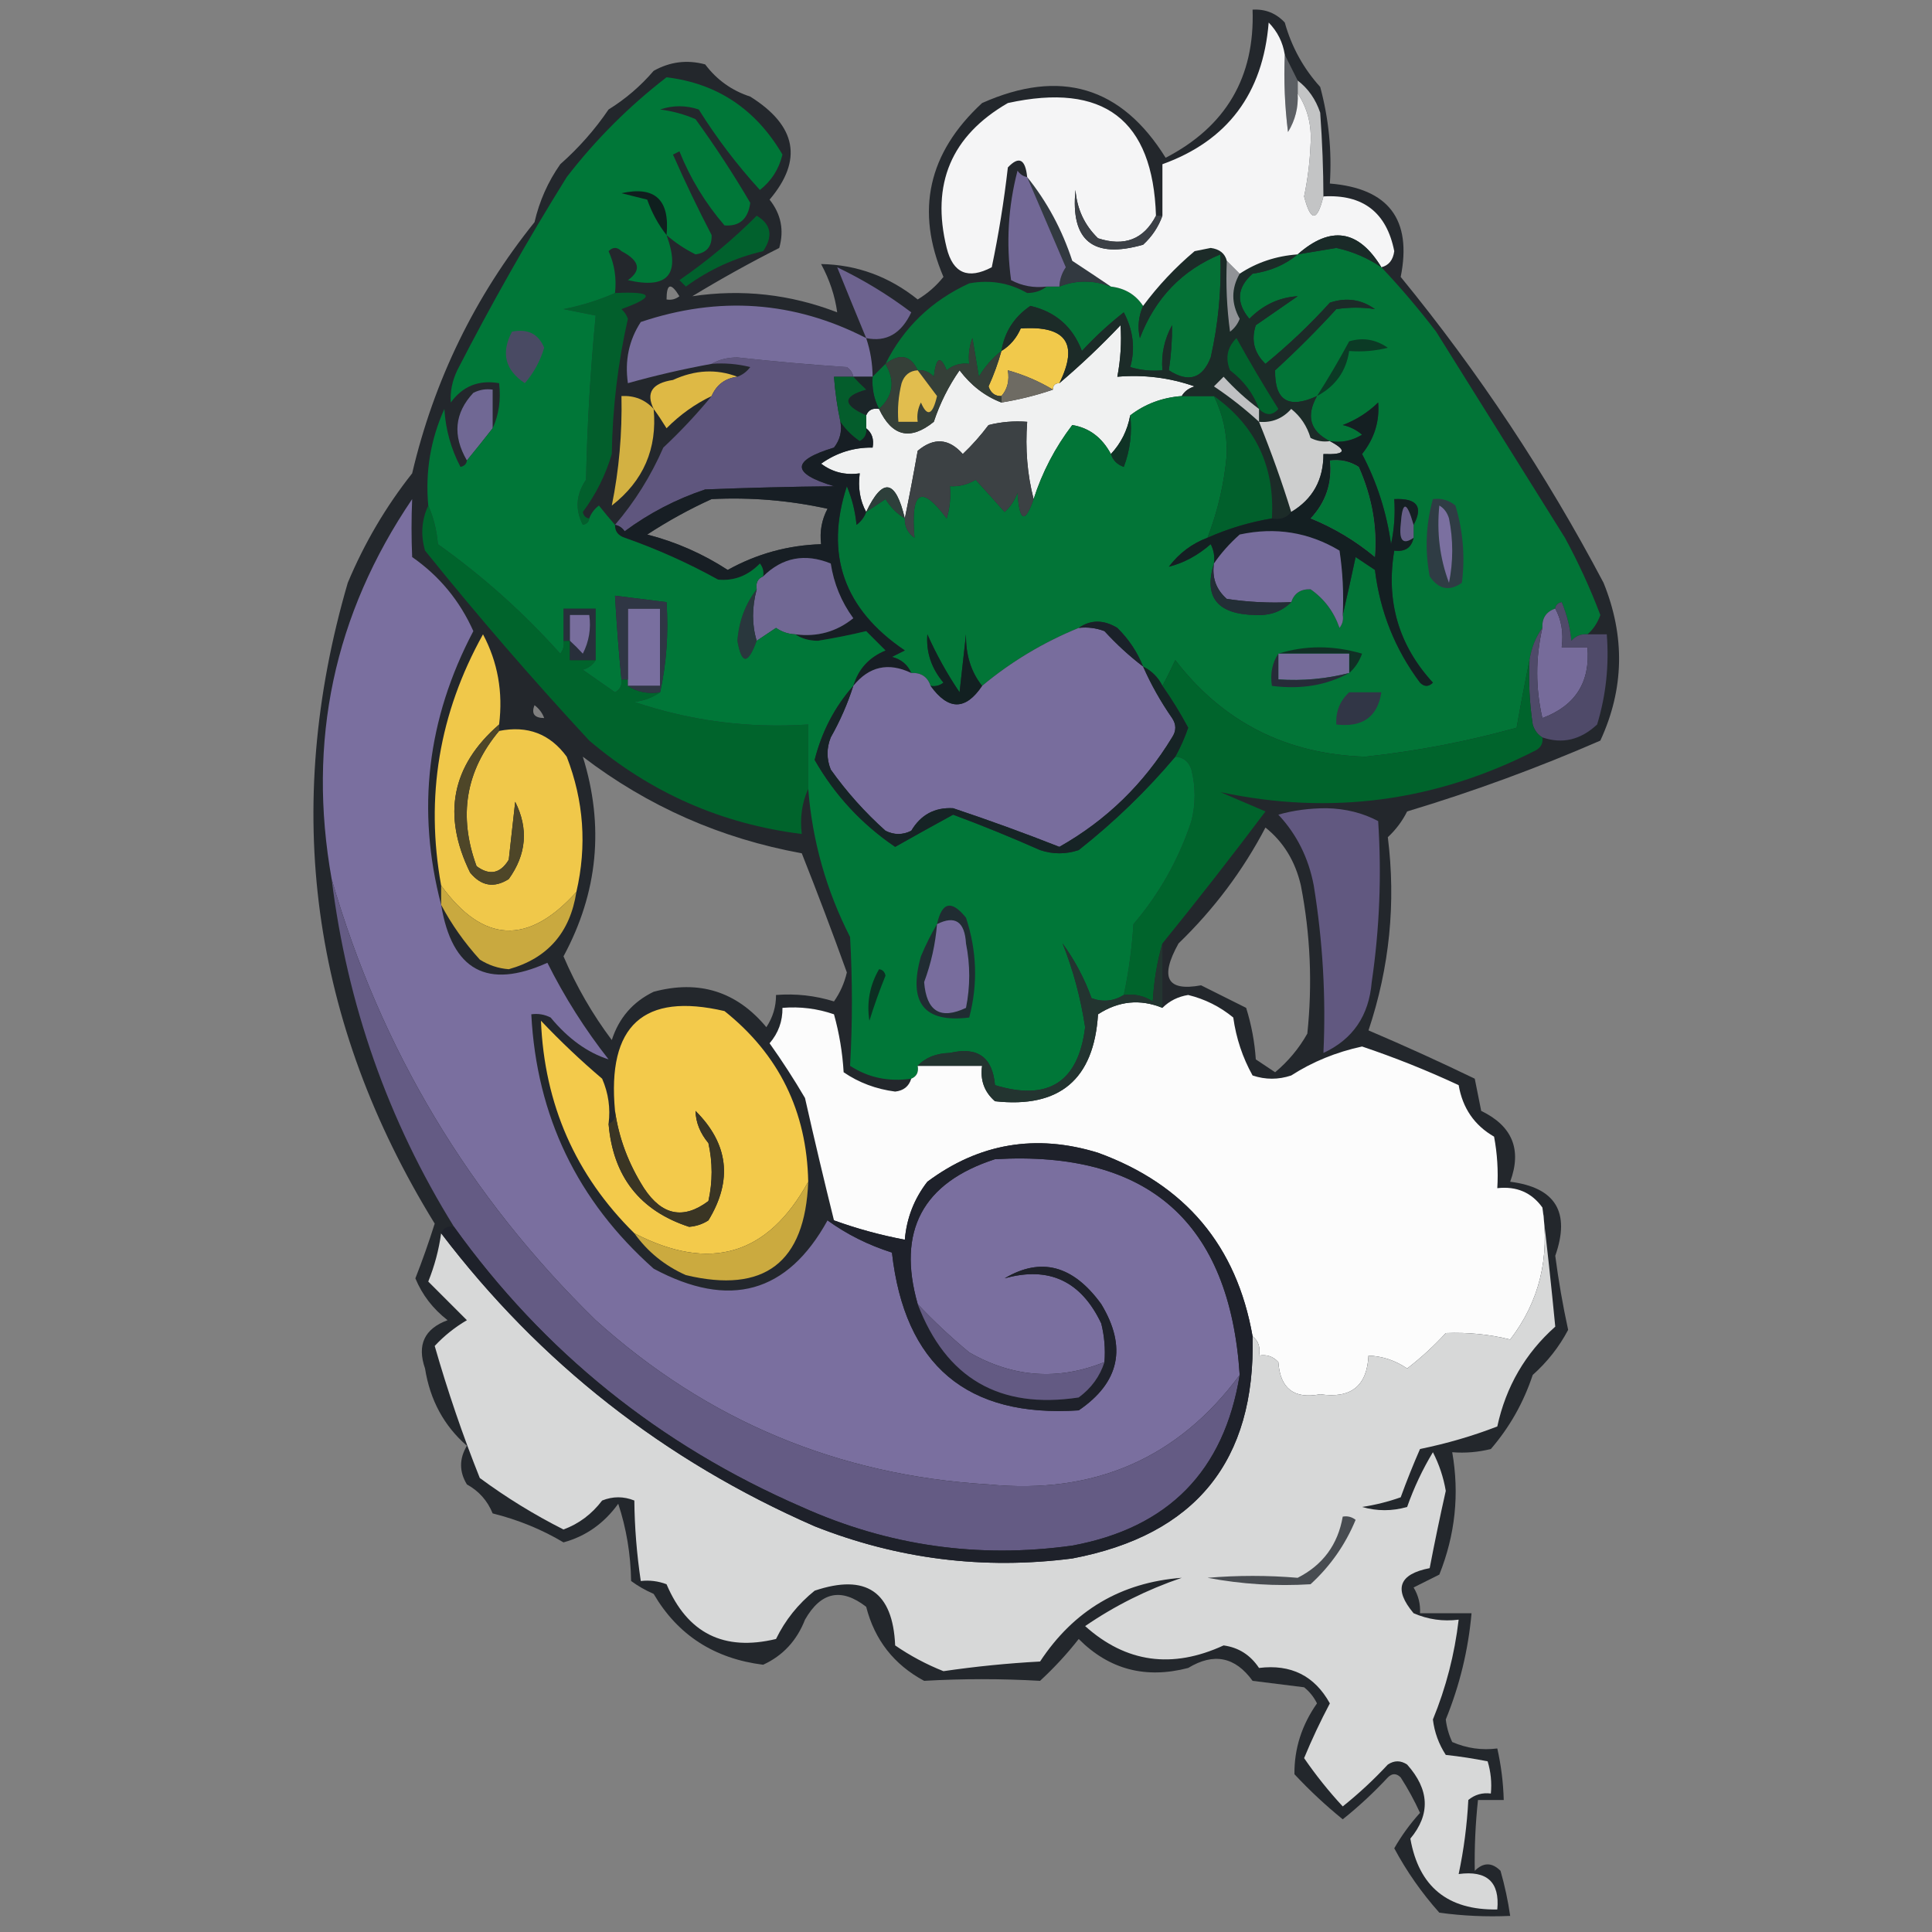 <?xml version="1.0" encoding="UTF-8"?>
<!DOCTYPE svg PUBLIC "-//W3C//DTD SVG 1.1//EN" "http://www.w3.org/Graphics/SVG/1.1/DTD/svg11.dtd">
<svg xmlns="http://www.w3.org/2000/svg" version="1.1" width="300px" height="300px" style="shape-rendering:geometricPrecision; text-rendering:geometricPrecision; image-rendering:optimizeQuality; fill-rule:evenodd; clip-rule:evenodd" xmlns:xlink="http://www.w3.org/1999/xlink">
<rect width="100%" height="100%" fill="#808080" stroke="none"/>
<g><path style="opacity:0.878" fill="#161b20" d="M 194.5,1.5 C 196.484,1.383 198.15,2.05 199.5,3.5C 200.555,7.278 202.388,10.611 205,13.5C 206.325,18.401 206.825,23.401 206.5,28.5C 215.618,29.246 219.285,34.08 217.5,43C 229.57,57.747 240.07,73.581 249,90.5C 252.372,98.824 252.205,106.991 248.5,115C 238.719,119.26 228.719,122.927 218.5,126C 217.743,127.512 216.743,128.846 215.5,130C 216.775,140.194 215.775,150.194 212.5,160C 218.105,162.388 223.605,164.888 229,167.5C 229.333,169.167 229.667,170.833 230,172.5C 234.841,174.843 236.341,178.51 234.5,183.5C 241.547,184.392 243.881,188.225 241.5,195C 242.005,198.863 242.672,202.696 243.5,206.5C 242.115,209.13 240.281,211.463 238,213.5C 236.576,217.793 234.409,221.626 231.5,225C 229.527,225.495 227.527,225.662 225.5,225.5C 226.638,231.975 225.971,238.309 223.5,244.5C 222.167,245.167 220.833,245.833 219.5,246.5C 220.246,247.736 220.579,249.07 220.5,250.5C 223.167,250.5 225.833,250.5 228.5,250.5C 227.993,256.199 226.66,261.699 224.5,267C 224.645,268.226 224.978,269.393 225.5,270.5C 227.743,271.474 230.076,271.808 232.5,271.5C 233.092,274.127 233.425,276.794 233.5,279.5C 232.167,279.5 230.833,279.5 229.5,279.5C 229.105,283.185 228.938,286.852 229,290.5C 230.333,289.167 231.667,289.167 233,290.5C 233.662,292.813 234.162,295.146 234.5,297.5C 230.818,297.665 227.152,297.499 223.5,297C 220.763,293.933 218.429,290.599 216.5,287C 217.625,285.037 218.959,283.204 220.5,281.5C 219.627,279.587 218.627,277.753 217.5,276C 216.833,275.333 216.167,275.333 215.5,276C 213.317,278.35 210.984,280.517 208.5,282.5C 205.849,280.35 203.349,278.017 201,275.5C 200.963,271.544 202.13,267.877 204.5,264.5C 204.023,263.522 203.357,262.689 202.5,262C 199.833,261.667 197.167,261.333 194.5,261C 191.8,257.26 188.466,256.593 184.5,259C 177.874,260.731 172.207,259.231 167.5,254.5C 165.712,256.791 163.712,258.957 161.5,261C 155.473,260.653 149.473,260.653 143.5,261C 138.816,258.483 135.816,254.65 134.5,249.5C 130.635,246.505 127.468,247.172 125,251.5C 123.723,254.765 121.557,257.099 118.5,258.5C 110.904,257.551 105.237,253.885 101.5,247.5C 100.252,246.96 99.085,246.293 98,245.5C 97.929,241.313 97.262,237.313 96,233.5C 93.801,236.552 90.968,238.552 87.5,239.5C 84.132,237.49 80.465,235.99 76.5,235C 75.695,233.028 74.362,231.528 72.5,230.5C 71.294,228.516 71.294,226.516 72.5,224.5C 68.945,221.405 66.778,217.405 66,212.5C 64.729,208.834 65.896,206.334 69.5,205C 67.226,203.235 65.559,201.068 64.5,198.5C 65.597,195.71 66.597,192.877 67.5,190C 48.267,158.776 43.767,125.61 54,90.5C 56.577,84.34 59.91,78.673 64,73.5C 67.406,59.022 73.74,46.022 83,34.5C 83.759,31.215 85.092,28.215 87,25.5C 89.872,22.963 92.372,20.13 94.5,17C 97.128,15.374 99.461,13.374 101.5,11C 104.03,9.578 106.697,9.245 109.5,10C 111.305,12.403 113.638,14.069 116.5,15C 123.707,19.524 124.707,24.858 119.5,31C 121.282,33.243 121.782,35.743 121,38.5C 116.441,40.806 111.941,43.306 107.5,46C 115.204,44.852 122.704,45.685 130,48.5C 129.651,45.938 128.817,43.438 127.5,41C 133.06,41.105 138.06,42.939 142.5,46.5C 144.053,45.561 145.387,44.394 146.5,43C 142.118,32.738 144.118,23.738 152.5,16C 164.628,10.602 174.128,13.435 181,24.5C 190.357,19.652 194.857,11.985 194.5,1.5 Z M 103.5,46.5 C 103.511,43.999 104.178,43.832 105.5,46C 104.906,46.464 104.239,46.631 103.5,46.5 Z M 110.5,77.5 C 116.577,77.196 122.577,77.696 128.5,79C 127.594,80.7 127.261,82.533 127.5,84.5C 122.33,84.667 117.497,86 113,88.5C 109.142,85.988 104.975,84.155 100.5,83C 103.767,80.87 107.1,79.037 110.5,77.5 Z M 206.5,71.5 C 208.144,71.287 209.644,71.62 211,72.5C 213.051,77.15 213.884,81.817 213.5,86.5C 210.489,83.993 207.156,81.993 203.5,80.5C 205.874,77.972 206.874,74.972 206.5,71.5 Z M 84.5,111.5 C 82.972,111.483 82.472,110.816 83,109.5C 83.717,110.044 84.217,110.711 84.5,111.5 Z M 90.5,117.5 C 100.585,125.206 111.918,130.206 124.5,132.5C 126.932,138.628 129.265,144.794 131.5,151C 131.122,152.635 130.456,154.135 129.5,155.5C 126.579,154.593 123.579,154.26 120.5,154.5C 120.509,156.308 120.009,157.975 119,159.5C 114.382,153.947 108.549,152.114 101.5,154C 98.272,155.563 96.105,158.063 95,161.5C 91.995,157.494 89.495,153.16 87.5,148.5C 92.854,138.59 93.854,128.257 90.5,117.5 Z M 196.5,128.5 C 199.298,130.734 201.131,133.734 202,137.5C 203.478,145.111 203.812,152.778 203,160.5C 201.71,162.792 200.043,164.792 198,166.5C 197,165.833 196,165.167 195,164.5C 194.818,161.774 194.318,159.107 193.5,156.5C 191.167,155.333 188.833,154.167 186.5,153C 181.208,153.98 180.041,151.814 183,146.5C 188.511,141.17 193.011,135.17 196.5,128.5 Z"/></g>
<g><path style="opacity:1" fill="#027035" d="M 137.5,56.5 C 139.044,59.172 138.711,61.505 136.5,63.5C 135.699,61.958 135.366,60.291 135.5,58.5C 136.167,57.833 136.833,57.167 137.5,56.5 Z"/></g>
<g><path style="opacity:1" fill="#deb945" d="M 114.5,58.5 C 112.596,58.738 111.262,59.738 110.5,61.5C 107.925,62.728 105.592,64.395 103.5,66.5C 102.824,65.398 102.158,64.398 101.5,63.5C 100.259,60.995 101.259,59.495 104.5,59C 107.926,57.425 111.26,57.258 114.5,58.5 Z"/></g>
<g><path style="opacity:1" fill="#5f567e" d="M 110.5,56.5 C 111.622,55.844 112.955,55.511 114.5,55.5C 120.155,56.127 125.821,56.627 131.5,57C 132.056,57.383 132.389,57.883 132.5,58.5C 131.5,58.5 130.5,58.5 129.5,58.5C 129.674,60.861 130.007,63.194 130.5,65.5C 130.762,66.978 130.429,68.311 129.5,69.5C 122.847,71.512 122.847,73.512 129.5,75.5C 122.909,75.568 116.242,75.734 109.5,76C 104.971,77.514 100.805,79.681 97,82.5C 96.617,81.944 96.117,81.611 95.5,81.5C 98.571,77.913 101.071,73.913 103,69.5C 105.705,66.964 108.205,64.297 110.5,61.5C 111.262,59.738 112.596,58.738 114.5,58.5C 115.289,58.217 115.956,57.717 116.5,57C 114.527,56.505 112.527,56.338 110.5,56.5 Z"/></g>
<g><path style="opacity:1" fill="#f0f1f1" d="M 183.5,61.5 C 180.458,61.733 177.792,62.733 175.5,64.5C 175.06,66.844 174.06,68.844 172.5,70.5C 171.121,67.927 169.121,66.427 166.5,66C 163.837,69.493 161.837,73.327 160.5,77.5C 159.517,73.702 159.183,69.702 159.5,65.5C 157.473,65.338 155.473,65.504 153.5,66C 152.274,67.635 150.941,69.135 149.5,70.5C 147.344,68.062 145.011,67.895 142.5,70C 141.865,73.603 141.198,77.103 140.5,80.5C 139.066,74.422 137.066,74.089 134.5,79.5C 133.539,77.735 133.205,75.735 133.5,73.5C 131.25,73.819 129.25,73.319 127.5,72C 129.909,70.293 132.575,69.46 135.5,69.5C 135.737,68.209 135.404,67.209 134.5,66.5C 134.5,65.833 134.5,65.167 134.5,64.5C 134.842,63.662 135.508,63.328 136.5,63.5C 138.513,67.784 141.346,68.45 145,65.5C 145.956,62.623 147.289,59.956 149,57.5C 150.789,59.865 152.956,61.532 155.5,62.5C 158.33,62.037 160.997,61.37 163.5,60.5C 163.5,59.833 163.833,59.5 164.5,59.5C 167.797,56.704 170.964,53.704 174,50.5C 174.175,53.157 174.008,55.824 173.5,58.5C 177.637,58.146 181.637,58.646 185.5,60C 184.584,60.278 183.918,60.778 183.5,61.5 Z"/></g>
<g><path style="opacity:1" fill="#f1c94b" d="M 164.5,59.5 C 163.833,59.5 163.5,59.833 163.5,60.5C 161.328,59.199 158.995,58.199 156.5,57.5C 156.768,59.099 156.434,60.432 155.5,61.5C 154.503,61.53 153.836,61.03 153.5,60C 154.32,58.2 154.986,56.366 155.5,54.5C 156.837,53.685 157.837,52.519 158.5,51C 165.54,50.52 167.54,53.353 164.5,59.5 Z"/></g>
<g><path style="opacity:1" fill="#776d9c" d="M 134.5,52.5 C 135.15,54.435 135.483,56.435 135.5,58.5C 134.5,58.5 133.5,58.5 132.5,58.5C 132.389,57.883 132.056,57.383 131.5,57C 125.821,56.627 120.155,56.127 114.5,55.5C 112.955,55.511 111.622,55.844 110.5,56.5C 106.103,57.301 101.769,58.301 97.5,59.5C 96.993,55.993 97.66,52.826 99.5,50C 111.65,45.915 123.316,46.749 134.5,52.5 Z"/></g>
<g><path style="opacity:1" fill="#025f2c" d="M 95.5,45.5 C 101.51,45.224 101.843,46.058 96.5,48C 96.957,48.414 97.291,48.914 97.5,49.5C 95.939,56.389 95.106,63.389 95,70.5C 94.027,73.779 92.527,76.779 90.5,79.5C 90.624,80.107 90.957,80.44 91.5,80.5C 91.44,81.043 91.107,81.376 90.5,81.5C 89.276,79.102 89.442,76.769 91,74.5C 91.182,65.922 91.682,57.422 92.5,49C 90.833,48.667 89.167,48.333 87.5,48C 90.292,47.458 92.958,46.624 95.5,45.5 Z"/></g>
<g><path style="opacity:1" fill="#047236" d="M 155.5,54.5 C 154.115,55.574 152.949,56.907 152,58.5C 151.667,56.5 151.333,54.5 151,52.5C 150.51,53.793 150.343,55.127 150.5,56.5C 149.178,56.33 148.011,56.663 147,57.5C 146.026,55.122 145.359,55.456 145,58.5C 144.329,57.748 143.496,57.414 142.5,57.5C 141.393,55.153 139.726,54.82 137.5,56.5C 140.319,50.849 144.652,46.682 150.5,44C 153.715,43.411 156.715,43.911 159.5,45.5C 160.726,45.48 161.726,45.147 162.5,44.5C 163.167,44.5 163.833,44.5 164.5,44.5C 167.104,43.47 169.771,43.47 172.5,44.5C 174.674,44.75 176.341,45.75 177.5,47.5C 176.782,49.137 176.616,50.803 177,52.5C 179.382,46.287 183.549,41.954 189.5,39.5C 189.691,44.899 189.191,50.233 188,55.5C 186.715,58.804 184.548,59.47 181.5,57.5C 181.851,55.13 182.018,52.797 182,50.5C 180.798,52.678 180.298,55.011 180.5,57.5C 178.801,57.66 177.134,57.493 175.5,57C 176.308,54.156 175.974,51.323 174.5,48.5C 172.183,50.316 170.016,52.316 168,54.5C 166.571,50.736 163.904,48.403 160,47.5C 157.481,49.212 155.981,51.545 155.5,54.5 Z"/></g>
<g><path style="opacity:1" fill="#6d638f" d="M 134.5,52.5 C 132.929,48.714 131.429,45.047 130,41.5C 134.083,43.457 137.917,45.79 141.5,48.5C 139.944,51.816 137.611,53.149 134.5,52.5 Z"/></g>
<g><path style="opacity:1" fill="#027537" d="M 214.5,41.5 C 217.498,44.667 220.331,48 223,51.5C 229.667,62.167 236.333,72.833 243,83.5C 245.11,87.386 246.943,91.386 248.5,95.5C 248.058,96.739 247.391,97.739 246.5,98.5C 245.504,98.414 244.671,98.748 244,99.5C 243.808,97.423 243.308,95.423 242.5,93.5C 241.893,93.624 241.56,93.957 241.5,94.5C 240.094,94.973 239.427,95.973 239.5,97.5C 238.463,98.93 237.796,100.597 237.5,102.5C 236.802,105.897 236.135,109.397 235.5,113C 227.785,115.143 219.952,116.643 212,117.5C 199.722,117.112 189.889,112.112 182.5,102.5C 181.828,103.949 181.161,105.282 180.5,106.5C 179.833,105.167 178.833,104.167 177.5,103.5C 176.611,101.264 175.278,99.264 173.5,97.5C 171.364,96.207 169.364,96.207 167.5,97.5C 161.995,99.749 156.995,102.749 152.5,106.5C 150.78,104.342 149.947,101.675 150,98.5C 149.667,101.5 149.333,104.5 149,107.5C 147.08,104.661 145.413,101.661 144,98.5C 143.79,101.269 144.623,103.769 146.5,106C 145.906,106.464 145.239,106.631 144.5,106.5C 144.027,105.094 143.027,104.427 141.5,104.5C 140.942,103.21 139.942,102.377 138.5,102C 139.167,101.667 139.833,101.333 140.5,101C 131.04,94.614 128.04,86.114 131.5,75.5C 132.308,77.423 132.808,79.423 133,81.5C 133.717,80.956 134.217,80.289 134.5,79.5C 135.482,78.859 136.482,78.192 137.5,77.5C 138.288,78.77 139.288,79.77 140.5,80.5C 140.461,81.756 140.961,82.756 142,83.5C 141.37,76.181 143.037,75.181 147,80.5C 147.494,78.866 147.66,77.199 147.5,75.5C 148.93,75.579 150.264,75.246 151.5,74.5C 152.99,76.126 154.49,77.792 156,79.5C 156.915,78.672 157.581,77.672 158,76.5C 158.306,81.038 159.14,81.371 160.5,77.5C 161.837,73.327 163.837,69.493 166.5,66C 169.121,66.427 171.121,67.927 172.5,70.5C 172.811,71.478 173.478,72.144 174.5,72.5C 175.48,69.913 175.813,67.247 175.5,64.5C 177.792,62.733 180.458,61.733 183.5,61.5C 185.167,61.5 186.833,61.5 188.5,61.5C 189.884,64.308 190.551,67.308 190.5,70.5C 190.11,74.997 189.11,79.33 187.5,83.5C 185.095,84.398 183.095,85.898 181.5,88C 183.804,87.427 185.971,86.26 188,84.5C 188.483,85.448 188.649,86.448 188.5,87.5C 186.875,92.744 189.042,95.411 195,95.5C 197.221,95.607 199.054,94.94 200.5,93.5C 200.962,92.12 201.962,91.453 203.5,91.5C 205.618,92.976 207.118,94.976 208,97.5C 208.464,96.906 208.631,96.239 208.5,95.5C 209.166,92.642 209.833,89.642 210.5,86.5C 211.5,87.167 212.5,87.833 213.5,88.5C 214.291,94.984 216.624,100.817 220.5,106C 221.167,106.667 221.833,106.667 222.5,106C 217.182,100.205 215.182,93.371 216.5,85.5C 218.179,85.715 219.179,85.048 219.5,83.5C 219.5,82.833 219.5,82.167 219.5,81.5C 221.035,78.67 220.035,77.337 216.5,77.5C 216.663,79.857 216.497,82.19 216,84.5C 215.313,79.556 213.813,74.889 211.5,70.5C 213.406,68.108 214.239,65.441 214,62.5C 212.421,64.041 210.587,65.208 208.5,66C 209.624,66.249 210.624,66.749 211.5,67.5C 209.955,68.452 208.288,68.785 206.5,68.5C 203.429,66.948 202.763,64.615 204.5,61.5C 200.085,63.542 197.918,62.209 198,57.5C 201.349,54.43 204.516,51.264 207.5,48C 209.557,47.695 211.557,47.695 213.5,48C 211.386,46.482 209.053,46.149 206.5,47C 203.442,50.38 200.109,53.546 196.5,56.5C 194.744,54.809 194.244,52.809 195,50.5C 197.167,49 199.333,47.5 201.5,46C 198.649,46.172 196.149,47.339 194,49.5C 191.895,46.989 192.062,44.656 194.5,42.5C 197.238,42.112 199.572,41.112 201.5,39.5C 203.488,39.173 205.488,38.84 207.5,38.5C 210.046,39.057 212.379,40.057 214.5,41.5 Z M 206.5,71.5 C 206.874,74.972 205.874,77.972 203.5,80.5C 207.156,81.993 210.489,83.993 213.5,86.5C 213.884,81.817 213.051,77.15 211,72.5C 209.644,71.62 208.144,71.287 206.5,71.5 Z"/></g>
<g><path style="opacity:1" fill="#0b3a25" d="M 204.5,61.5 C 206.255,58.758 207.922,55.924 209.5,53C 211.635,52.365 213.635,52.699 215.5,54C 213.527,54.495 211.527,54.662 209.5,54.5C 209.031,57.643 207.364,59.977 204.5,61.5 Z"/></g>
<g><path style="opacity:1" fill="#1c2b28" d="M 190.5,40.5 C 190.335,44.182 190.501,47.848 191,51.5C 191.692,50.975 192.192,50.308 192.5,49.5C 191.178,47.135 191.178,44.802 192.5,42.5C 195.146,40.748 198.146,39.748 201.5,39.5C 199.572,41.112 197.238,42.112 194.5,42.5C 192.062,44.656 191.895,46.989 194,49.5C 196.149,47.339 198.649,46.172 201.5,46C 199.333,47.5 197.167,49 195,50.5C 194.244,52.809 194.744,54.809 196.5,56.5C 200.109,53.546 203.442,50.38 206.5,47C 209.053,46.149 211.386,46.482 213.5,48C 211.557,47.695 209.557,47.695 207.5,48C 204.516,51.264 201.349,54.43 198,57.5C 197.918,62.209 200.085,63.542 204.5,61.5C 202.763,64.615 203.429,66.948 206.5,68.5C 205.448,68.65 204.448,68.483 203.5,68C 202.95,66.155 201.95,64.655 200.5,63.5C 199.158,65.005 197.492,65.671 195.5,65.5C 197.431,70.275 199.098,74.941 200.5,79.5C 199.791,80.404 198.791,80.737 197.5,80.5C 197.974,72.45 194.974,66.117 188.5,61.5C 186.833,61.5 185.167,61.5 183.5,61.5C 183.918,60.778 184.584,60.278 185.5,60C 181.637,58.646 177.637,58.146 173.5,58.5C 174.008,55.824 174.175,53.157 174,50.5C 170.964,53.704 167.797,56.704 164.5,59.5C 167.54,53.353 165.54,50.52 158.5,51C 157.837,52.519 156.837,53.685 155.5,54.5C 155.981,51.545 157.481,49.212 160,47.5C 163.904,48.403 166.571,50.736 168,54.5C 170.016,52.316 172.183,50.316 174.5,48.5C 175.974,51.323 176.308,54.156 175.5,57C 177.134,57.493 178.801,57.66 180.5,57.5C 180.298,55.011 180.798,52.678 182,50.5C 182.018,52.797 181.851,55.13 181.5,57.5C 184.548,59.47 186.715,58.804 188,55.5C 189.191,50.233 189.691,44.899 189.5,39.5C 183.549,41.954 179.382,46.287 177,52.5C 176.616,50.803 176.782,49.137 177.5,47.5C 179.821,44.371 182.488,41.538 185.5,39C 186.333,38.833 187.167,38.667 188,38.5C 189.376,38.684 190.209,39.351 190.5,40.5 Z"/></g>
<g><path style="opacity:1" fill="#01642d" d="M 195.5,63.5 C 194.627,61.114 193.127,59.114 191,57.5C 190.226,55.597 190.56,53.93 192,52.5C 194.078,56.25 196.244,59.917 198.5,63.5C 197.575,64.562 196.575,64.562 195.5,63.5 Z"/></g>
<g><path style="opacity:1" fill="#919397" d="M 190.5,40.5 C 191.167,41.167 191.833,41.833 192.5,42.5C 191.178,44.802 191.178,47.135 192.5,49.5C 192.192,50.308 191.692,50.975 191,51.5C 190.501,47.848 190.335,44.182 190.5,40.5 Z"/></g>
<g><path style="opacity:1" fill="#01612d" d="M 117.5,33.5 C 119.745,34.828 120.078,36.661 118.5,39C 114.121,40.023 110.121,41.856 106.5,44.5C 106.167,44.167 105.833,43.833 105.5,43.5C 109.789,40.547 113.789,37.214 117.5,33.5 Z"/></g>
<g><path style="opacity:1" fill="#323940" d="M 159.5,27.5 C 162.582,31.325 164.915,35.658 166.5,40.5C 168.565,41.857 170.565,43.19 172.5,44.5C 169.771,43.47 167.104,43.47 164.5,44.5C 164.539,43.417 164.873,42.417 165.5,41.5C 163.488,36.812 161.488,32.145 159.5,27.5 Z"/></g>
<g><path style="opacity:1" fill="#726896" d="M 159.5,27.5 C 161.488,32.145 163.488,36.812 165.5,41.5C 164.873,42.417 164.539,43.417 164.5,44.5C 163.833,44.5 163.167,44.5 162.5,44.5C 160.533,44.739 158.699,44.406 157,43.5C 156.211,37.763 156.544,32.097 158,26.5C 158.383,27.056 158.883,27.389 159.5,27.5 Z"/></g>
<g><path style="opacity:1" fill="#c3c4c5" d="M 201.5,12.5 C 203.136,13.749 204.303,15.416 205,17.5C 205.326,22.072 205.492,26.405 205.5,30.5C 204.524,34.473 203.524,34.473 202.5,30.5C 203.053,27.865 203.386,25.199 203.5,22.5C 203.713,19.473 203.047,16.807 201.5,14.5C 201.5,13.833 201.5,13.167 201.5,12.5 Z"/></g>
<g><path style="opacity:1" fill="#5c5f64" d="M 199.5,8.5 C 200.167,9.833 200.833,11.167 201.5,12.5C 201.5,13.167 201.5,13.833 201.5,14.5C 201.628,16.655 201.128,18.655 200,20.5C 199.501,16.514 199.334,12.514 199.5,8.5 Z"/></g>
<g><path style="opacity:1" fill="#f5f5f6" d="M 199.5,8.5 C 199.334,12.514 199.501,16.514 200,20.5C 201.128,18.655 201.628,16.655 201.5,14.5C 203.047,16.807 203.713,19.473 203.5,22.5C 203.386,25.199 203.053,27.865 202.5,30.5C 203.524,34.473 204.524,34.473 205.5,30.5C 211.646,30.148 215.313,32.982 216.5,39C 216.316,40.376 215.649,41.209 214.5,41.5C 210.949,35.656 206.616,34.989 201.5,39.5C 198.146,39.748 195.146,40.748 192.5,42.5C 191.833,41.833 191.167,41.167 190.5,40.5C 190.209,39.351 189.376,38.684 188,38.5C 187.167,38.667 186.333,38.833 185.5,39C 182.488,41.538 179.821,44.371 177.5,47.5C 176.341,45.75 174.674,44.75 172.5,44.5C 170.565,43.19 168.565,41.857 166.5,40.5C 164.915,35.658 162.582,31.325 159.5,27.5C 159.217,24.685 158.217,24.185 156.5,26C 155.905,31.211 155.072,36.377 154,41.5C 150.311,43.439 147.977,42.439 147,38.5C 144.548,28.576 147.715,21.076 156.5,16C 171.364,12.738 179.031,18.572 179.5,33.5C 177.608,37.168 174.608,38.335 170.5,37C 168.396,34.958 167.229,32.458 167,29.5C 166.229,37.386 169.729,40.219 177.5,38C 178.883,36.729 179.883,35.229 180.5,33.5C 180.5,30.833 180.5,28.167 180.5,25.5C 190.611,21.858 196.111,14.525 197,3.5C 198.372,4.91 199.205,6.577 199.5,8.5 Z"/></g>
<g><path style="opacity:1" fill="#1a2a28" d="M 214.5,41.5 C 212.379,40.057 210.046,39.057 207.5,38.5C 205.488,38.84 203.488,39.173 201.5,39.5C 206.616,34.989 210.949,35.656 214.5,41.5 Z"/></g>
<g><path style="opacity:1" fill="#3c4046" d="M 179.5,33.5 C 179.833,33.5 180.167,33.5 180.5,33.5C 179.883,35.229 178.883,36.729 177.5,38C 169.729,40.219 166.229,37.386 167,29.5C 167.229,32.458 168.396,34.958 170.5,37C 174.608,38.335 177.608,37.168 179.5,33.5 Z"/></g>
<g><path style="opacity:1" fill="#6e6b63" d="M 163.5,60.5 C 160.997,61.37 158.33,62.037 155.5,62.5C 155.5,62.167 155.5,61.833 155.5,61.5C 156.434,60.432 156.768,59.099 156.5,57.5C 158.995,58.199 161.328,59.199 163.5,60.5 Z"/></g>
<g><path style="opacity:1" fill="#c0c1c3" d="M 195.5,63.5 C 195.5,64.167 195.5,64.833 195.5,65.5C 193.329,63.5 190.996,61.666 188.5,60C 189,59.5 189.5,59 190,58.5C 191.704,60.373 193.537,62.04 195.5,63.5 Z"/></g>
<g><path style="opacity:1" fill="#706894" d="M 76.5,66.5 C 75.203,68.161 73.87,69.828 72.5,71.5C 70.246,67.63 70.579,64.13 73.5,61C 74.448,60.517 75.448,60.35 76.5,60.5C 76.5,62.5 76.5,64.5 76.5,66.5 Z"/></g>
<g><path style="opacity:1" fill="#1b2528" d="M 132.5,58.5 C 133.5,58.5 134.5,58.5 135.5,58.5C 135.366,60.291 135.699,61.958 136.5,63.5C 135.508,63.328 134.842,63.662 134.5,64.5C 130.805,62.868 130.805,61.535 134.5,60.5C 133.757,59.818 133.091,59.151 132.5,58.5 Z"/></g>
<g><path style="opacity:1" fill="#045d2c" d="M 132.5,58.5 C 133.091,59.151 133.757,59.818 134.5,60.5C 130.805,61.535 130.805,62.868 134.5,64.5C 134.5,65.167 134.5,65.833 134.5,66.5C 134.631,67.376 134.298,68.043 133.5,68.5C 132.265,67.66 131.265,66.66 130.5,65.5C 130.007,63.194 129.674,60.861 129.5,58.5C 130.5,58.5 131.5,58.5 132.5,58.5 Z"/></g>
<g><path style="opacity:1" fill="#353f38" d="M 155.5,54.5 C 154.986,56.366 154.32,58.2 153.5,60C 153.836,61.03 154.503,61.53 155.5,61.5C 155.5,61.833 155.5,62.167 155.5,62.5C 152.956,61.532 150.789,59.865 149,57.5C 147.289,59.956 145.956,62.623 145,65.5C 141.346,68.45 138.513,67.784 136.5,63.5C 138.711,61.505 139.044,59.172 137.5,56.5C 139.726,54.82 141.393,55.153 142.5,57.5C 143.496,57.414 144.329,57.748 145,58.5C 145.359,55.456 146.026,55.122 147,57.5C 148.011,56.663 149.178,56.33 150.5,56.5C 150.343,55.127 150.51,53.793 151,52.5C 151.333,54.5 151.667,56.5 152,58.5C 152.949,56.907 154.115,55.574 155.5,54.5 Z"/></g>
<g><path style="opacity:1" fill="#e1bd4e" d="M 142.5,57.5 C 143.476,58.815 144.476,60.148 145.5,61.5C 144.817,64.461 143.984,64.795 143,62.5C 142.517,63.448 142.351,64.448 142.5,65.5C 141.5,65.5 140.5,65.5 139.5,65.5C 139.338,63.473 139.505,61.473 140,59.5C 140.417,58.244 141.25,57.577 142.5,57.5 Z"/></g>
<g><path style="opacity:1" fill="#01602c" d="M 188.5,61.5 C 194.974,66.117 197.974,72.45 197.5,80.5C 194.034,81.077 190.701,82.077 187.5,83.5C 189.11,79.33 190.11,74.997 190.5,70.5C 190.551,67.308 189.884,64.308 188.5,61.5 Z"/></g>
<g><path style="opacity:1" fill="#cdcece" d="M 206.5,68.5 C 209.258,69.966 208.925,70.633 205.5,70.5C 205.51,74.503 203.843,77.503 200.5,79.5C 199.098,74.941 197.431,70.275 195.5,65.5C 197.492,65.671 199.158,65.005 200.5,63.5C 201.95,64.655 202.95,66.155 203.5,68C 204.448,68.483 205.448,68.65 206.5,68.5 Z"/></g>
<g><path style="opacity:1" fill="#3c4144" d="M 160.5,77.5 C 159.14,81.371 158.306,81.038 158,76.5C 157.581,77.672 156.915,78.672 156,79.5C 154.49,77.792 152.99,76.126 151.5,74.5C 150.264,75.246 148.93,75.579 147.5,75.5C 147.66,77.199 147.494,78.866 147,80.5C 143.037,75.181 141.37,76.181 142,83.5C 140.961,82.756 140.461,81.756 140.5,80.5C 141.198,77.103 141.865,73.603 142.5,70C 145.011,67.895 147.344,68.062 149.5,70.5C 150.941,69.135 152.274,67.635 153.5,66C 155.473,65.504 157.473,65.338 159.5,65.5C 159.183,69.702 159.517,73.702 160.5,77.5 Z"/></g>
<g><path style="opacity:1" fill="#d3b142" d="M 101.5,63.5 C 102.076,69.682 99.909,74.682 95,78.5C 96.123,72.98 96.623,67.313 96.5,61.5C 98.514,61.392 100.18,62.058 101.5,63.5 Z"/></g>
<g><path style="opacity:1" fill="#0f3325" d="M 175.5,64.5 C 175.813,67.247 175.48,69.913 174.5,72.5C 173.478,72.144 172.811,71.478 172.5,70.5C 174.06,68.844 175.06,66.844 175.5,64.5 Z"/></g>
<g><path style="opacity:0.847" fill="#161d23" d="M 130.5,65.5 C 131.265,66.66 132.265,67.66 133.5,68.5C 134.298,68.043 134.631,67.376 134.5,66.5C 135.404,67.209 135.737,68.209 135.5,69.5C 132.575,69.46 129.909,70.293 127.5,72C 129.25,73.319 131.25,73.819 133.5,73.5C 133.205,75.735 133.539,77.735 134.5,79.5C 134.217,80.289 133.717,80.956 133,81.5C 132.808,79.423 132.308,77.423 131.5,75.5C 128.04,86.114 131.04,94.614 140.5,101C 139.833,101.333 139.167,101.667 138.5,102C 139.942,102.377 140.942,103.21 141.5,104.5C 137.947,102.805 134.947,103.472 132.5,106.5C 133.254,103.909 134.921,102.076 137.5,101C 136.5,100 135.5,99 134.5,98C 132.122,98.575 129.622,99.075 127,99.5C 125.615,99.486 124.449,99.152 123.5,98.5C 126.893,98.938 129.893,98.105 132.5,96C 130.646,93.457 129.479,90.624 129,87.5C 124.993,85.88 121.493,86.547 118.5,89.5C 118.631,88.761 118.464,88.094 118,87.5C 116.144,89.406 113.977,90.24 111.5,90C 106.875,87.439 102.041,85.272 97,83.5C 95.97,83.164 95.47,82.497 95.5,81.5C 96.117,81.611 96.617,81.944 97,82.5C 100.805,79.681 104.971,77.514 109.5,76C 116.242,75.734 122.909,75.568 129.5,75.5C 122.847,73.512 122.847,71.512 129.5,69.5C 130.429,68.311 130.762,66.978 130.5,65.5 Z M 110.5,77.5 C 107.1,79.037 103.767,80.87 100.5,83C 104.975,84.155 109.142,85.988 113,88.5C 117.497,86 122.33,84.667 127.5,84.5C 127.261,82.533 127.594,80.7 128.5,79C 122.577,77.696 116.577,77.196 110.5,77.5 Z"/></g>
<g><path style="opacity:1" fill="#2e3f3b" d="M 140.5,80.5 C 139.288,79.77 138.288,78.77 137.5,77.5C 136.482,78.192 135.482,78.859 134.5,79.5C 137.066,74.089 139.066,74.422 140.5,80.5 Z"/></g>
<g><path style="opacity:1" fill="#7a6f9f" d="M 68.5,140.5 C 70.177,150.696 75.677,153.696 85,149.5C 87.667,154.838 90.834,159.838 94.5,164.5C 91.227,163.458 88.227,161.292 85.5,158C 84.552,157.517 83.552,157.351 82.5,157.5C 83.322,173.31 89.655,186.477 101.5,197C 113.264,203.316 122.264,200.816 128.5,189.5C 131.493,191.663 134.827,193.33 138.5,194.5C 140.472,211.984 150.139,220.15 167.5,219C 173.864,214.66 175.031,209.16 171,202.5C 166.641,196.478 161.641,195.145 156,198.5C 162.877,196.579 167.877,198.912 171,205.5C 171.495,207.473 171.662,209.473 171.5,211.5C 164.324,214.409 157.324,213.909 150.5,210C 147.589,207.584 144.923,205.084 142.5,202.5C 139.265,191.137 143.265,183.637 154.5,180C 178.286,178.622 190.953,189.789 192.5,213.5C 182.925,226.443 169.925,232.109 153.5,230.5C 130.151,229.109 109.817,220.609 92.5,205C 72.792,185.745 59.125,162.912 51.5,136.5C 47.684,115.078 51.85,95.411 64,77.5C 63.872,80.486 63.872,83.486 64,86.5C 68.224,89.443 71.391,93.276 73.5,98C 66.314,111.634 64.647,125.8 68.5,140.5 Z"/></g>
<g><path style="opacity:0.878" fill="#131e21" d="M 219.5,81.5 C 218.422,77.73 217.755,77.73 217.5,81.5C 217.233,83.976 217.899,84.643 219.5,83.5C 219.179,85.048 218.179,85.715 216.5,85.5C 215.182,93.371 217.182,100.205 222.5,106C 221.833,106.667 221.167,106.667 220.5,106C 216.624,100.817 214.291,94.984 213.5,88.5C 212.5,87.833 211.5,87.167 210.5,86.5C 209.833,89.642 209.166,92.642 208.5,95.5C 208.665,92.15 208.498,88.817 208,85.5C 203.219,82.637 198.052,81.804 192.5,83C 190.93,84.397 189.596,85.897 188.5,87.5C 188.649,86.448 188.483,85.448 188,84.5C 185.971,86.26 183.804,87.427 181.5,88C 183.095,85.898 185.095,84.398 187.5,83.5C 190.701,82.077 194.034,81.077 197.5,80.5C 198.791,80.737 199.791,80.404 200.5,79.5C 203.843,77.503 205.51,74.503 205.5,70.5C 208.925,70.633 209.258,69.966 206.5,68.5C 208.288,68.785 209.955,68.452 211.5,67.5C 210.624,66.749 209.624,66.249 208.5,66C 210.587,65.208 212.421,64.041 214,62.5C 214.239,65.441 213.406,68.108 211.5,70.5C 213.813,74.889 215.313,79.556 216,84.5C 216.497,82.19 216.663,79.857 216.5,77.5C 220.035,77.337 221.035,78.67 219.5,81.5 Z M 206.5,71.5 C 206.874,74.972 205.874,77.972 203.5,80.5C 207.156,81.993 210.489,83.993 213.5,86.5C 213.884,81.817 213.051,77.15 211,72.5C 209.644,71.62 208.144,71.287 206.5,71.5 Z"/></g>
<g><path style="opacity:1" fill="#675f88" d="M 219.5,81.5 C 219.5,82.167 219.5,82.833 219.5,83.5C 217.899,84.643 217.233,83.976 217.5,81.5C 217.755,77.73 218.422,77.73 219.5,81.5 Z"/></g>
<g><path style="opacity:1" fill="#2f3c44" d="M 222.5,77.5 C 223.822,77.33 224.989,77.663 226,78.5C 227.184,82.449 227.518,86.449 227,90.5C 225.062,91.86 223.396,91.527 222,89.5C 221.238,85.413 221.404,81.413 222.5,77.5 Z"/></g>
<g><path style="opacity:1" fill="#7b70a0" d="M 223.5,78.5 C 224.222,78.918 224.722,79.584 225,80.5C 225.667,83.833 225.667,87.167 225,90.5C 223.576,86.703 223.076,82.703 223.5,78.5 Z"/></g>
<g><path style="opacity:1" fill="#766c9b" d="M 208.5,95.5 C 208.631,96.239 208.464,96.906 208,97.5C 207.118,94.976 205.618,92.976 203.5,91.5C 201.962,91.453 200.962,92.12 200.5,93.5C 197.15,93.665 193.817,93.498 190.5,93C 188.845,91.556 188.178,89.722 188.5,87.5C 189.596,85.897 190.93,84.397 192.5,83C 198.052,81.804 203.219,82.637 208,85.5C 208.498,88.817 208.665,92.15 208.5,95.5 Z"/></g>
<g><path style="opacity:1" fill="#00642c" d="M 66.5,78.5 C 67.309,80.292 67.809,82.292 68,84.5C 74.929,89.425 81.263,95.092 87,101.5C 87.464,100.906 87.631,100.239 87.5,99.5C 87.833,99.5 88.167,99.5 88.5,99.5C 88.5,100.5 88.5,101.5 88.5,102.5C 89.833,102.5 91.167,102.5 92.5,102.5C 92.082,103.222 91.416,103.722 90.5,104C 92.167,105.167 93.833,106.333 95.5,107.5C 96.297,107.043 96.631,106.376 96.5,105.5C 96.833,105.5 97.167,105.5 97.5,105.5C 97.5,105.833 97.5,106.167 97.5,106.5C 98.919,107.451 100.585,107.784 102.5,107.5C 101.391,108.29 100.058,108.79 98.5,109C 107.26,111.951 116.26,113.118 125.5,112.5C 125.5,115.833 125.5,119.167 125.5,122.5C 124.532,124.607 124.198,126.941 124.5,129.5C 112.076,127.956 101.076,123.122 91.5,115C 82.645,105.447 74.145,95.613 66,85.5C 65.297,83.071 65.463,80.737 66.5,78.5 Z"/></g>
<g><path style="opacity:1" fill="#716894" d="M 123.5,98.5 C 122.417,98.461 121.417,98.127 120.5,97.5C 119.482,98.192 118.482,98.859 117.5,99.5C 116.742,97.019 116.742,94.352 117.5,91.5C 117.328,90.508 117.662,89.842 118.5,89.5C 121.493,86.547 124.993,85.88 129,87.5C 129.479,90.624 130.646,93.457 132.5,96C 129.893,98.105 126.893,98.938 123.5,98.5 Z"/></g>
<g><path style="opacity:1" fill="#232e36" d="M 188.5,87.5 C 188.178,89.722 188.845,91.556 190.5,93C 193.817,93.498 197.15,93.665 200.5,93.5C 199.054,94.94 197.221,95.607 195,95.5C 189.042,95.411 186.875,92.744 188.5,87.5 Z"/></g>
<g><path style="opacity:1" fill="#29373d" d="M 117.5,91.5 C 116.742,94.352 116.742,97.019 117.5,99.5C 116.149,103.23 115.149,103.23 114.5,99.5C 114.737,96.445 115.737,93.778 117.5,91.5 Z"/></g>
<g><path style="opacity:1" fill="#766b9a" d="M 241.5,94.5 C 242.461,96.265 242.795,98.265 242.5,100.5C 243.833,100.5 245.167,100.5 246.5,100.5C 246.95,105.933 244.616,109.6 239.5,111.5C 238.431,106.844 238.431,102.178 239.5,97.5C 239.427,95.973 240.094,94.973 241.5,94.5 Z"/></g>
<g><path style="opacity:1" fill="#786d9d" d="M 167.5,97.5 C 168.873,97.343 170.207,97.51 171.5,98C 173.37,100.04 175.37,101.873 177.5,103.5C 178.723,106.274 180.223,108.941 182,111.5C 182.667,112.5 182.667,113.5 182,114.5C 177.614,121.721 171.78,127.387 164.5,131.5C 159.03,129.345 153.53,127.345 148,125.5C 145.148,125.343 142.982,126.51 141.5,129C 140.167,129.667 138.833,129.667 137.5,129C 134.296,126.131 131.463,122.965 129,119.5C 128.333,117.833 128.333,116.167 129,114.5C 130.454,111.929 131.62,109.262 132.5,106.5C 134.947,103.472 137.947,102.805 141.5,104.5C 143.027,104.427 144.027,105.094 144.5,106.5C 147.265,110.327 149.932,110.327 152.5,106.5C 156.995,102.749 161.995,99.749 167.5,97.5 Z"/></g>
<g><path style="opacity:1" fill="#1a2129" d="M 167.5,97.5 C 169.364,96.207 171.364,96.207 173.5,97.5C 175.278,99.264 176.611,101.264 177.5,103.5C 175.37,101.873 173.37,100.04 171.5,98C 170.207,97.51 168.873,97.343 167.5,97.5 Z"/></g>
<g><path style="opacity:1" fill="#f0c84a" d="M 77.5,112.5 C 70.118,118.893 68.618,126.559 73,135.5C 74.733,137.602 76.733,137.935 79,136.5C 81.752,132.667 82.086,128.667 80,124.5C 79.667,127.5 79.333,130.5 79,133.5C 77.688,135.658 76.022,135.991 74,134.5C 71.14,126.714 72.306,119.714 77.5,113.5C 81.909,112.618 85.409,113.952 88,117.5C 90.654,124.346 91.154,131.346 89.5,138.5C 82.011,146.819 75.011,146.485 68.5,137.5C 66.02,123.746 68.187,110.746 75,98.5C 77.294,102.813 78.127,107.48 77.5,112.5 Z"/></g>
<g><path style="opacity:1" fill="#4f4a69" d="M 241.5,94.5 C 241.56,93.957 241.893,93.624 242.5,93.5C 243.308,95.423 243.808,97.423 244,99.5C 244.671,98.748 245.504,98.414 246.5,98.5C 247.5,98.5 248.5,98.5 249.5,98.5C 249.879,103.297 249.379,107.964 248,112.5C 245.431,114.899 242.598,115.566 239.5,114.5C 238.778,114.082 238.278,113.416 238,112.5C 237.502,109.183 237.335,105.85 237.5,102.5C 237.796,100.597 238.463,98.93 239.5,97.5C 238.431,102.178 238.431,106.844 239.5,111.5C 244.616,109.6 246.95,105.933 246.5,100.5C 245.167,100.5 243.833,100.5 242.5,100.5C 242.795,98.265 242.461,96.265 241.5,94.5 Z"/></g>
<g><path style="opacity:1" fill="#103025" d="M 198.5,101.5 C 202.683,100.189 207.016,100.189 211.5,101.5C 211.058,102.739 210.391,103.739 209.5,104.5C 209.5,103.5 209.5,102.5 209.5,101.5C 205.833,101.5 202.167,101.5 198.5,101.5 Z"/></g>
<g><path style="opacity:1" fill="#282f3b" d="M 92.5,102.5 C 91.167,102.5 89.833,102.5 88.5,102.5C 88.5,101.5 88.5,100.5 88.5,99.5C 88.167,99.5 87.833,99.5 87.5,99.5C 87.5,97.833 87.5,96.167 87.5,94.5C 89.167,94.5 90.833,94.5 92.5,94.5C 92.5,97.167 92.5,99.833 92.5,102.5 Z"/></g>
<g><path style="opacity:1" fill="#00642c" d="M 237.5,102.5 C 237.335,105.85 237.502,109.183 238,112.5C 238.278,113.416 238.778,114.082 239.5,114.5C 239.631,115.376 239.298,116.043 238.5,116.5C 222.92,124.475 206.587,126.642 189.5,123C 191.833,124 194.167,125 196.5,126C 191.279,132.954 185.945,139.787 180.5,146.5C 179.681,149.305 179.181,152.305 179,155.5C 177.644,154.62 176.144,154.286 174.5,154.5C 175.26,150.919 175.76,147.252 176,143.5C 180.027,138.783 183.027,133.449 185,127.5C 185.667,124.833 185.667,122.167 185,119.5C 184.583,118.244 183.75,117.577 182.5,117.5C 183.289,116.085 183.956,114.585 184.5,113C 183.287,110.738 181.954,108.571 180.5,106.5C 181.161,105.282 181.828,103.949 182.5,102.5C 189.889,112.112 199.722,117.112 212,117.5C 219.952,116.643 227.785,115.143 235.5,113C 236.135,109.397 236.802,105.897 237.5,102.5 Z"/></g>
<g><path style="opacity:1" fill="#756b99" d="M 198.5,101.5 C 202.167,101.5 205.833,101.5 209.5,101.5C 209.5,102.5 209.5,103.5 209.5,104.5C 205.936,105.423 202.269,105.756 198.5,105.5C 198.5,104.167 198.5,102.833 198.5,101.5 Z"/></g>
<g><path style="opacity:1" fill="#262b38" d="M 198.5,101.5 C 198.5,102.833 198.5,104.167 198.5,105.5C 202.269,105.756 205.936,105.423 209.5,104.5C 205.971,106.423 201.971,107.089 197.5,106.5C 197.216,104.585 197.549,102.919 198.5,101.5 Z"/></g>
<g><path style="opacity:1" fill="#122021" d="M 152.5,106.5 C 149.932,110.327 147.265,110.327 144.5,106.5C 145.239,106.631 145.906,106.464 146.5,106C 144.623,103.769 143.79,101.269 144,98.5C 145.413,101.661 147.08,104.661 149,107.5C 149.333,104.5 149.667,101.5 150,98.5C 149.947,101.675 150.78,104.342 152.5,106.5 Z"/></g>
<g><path style="opacity:1" fill="#313646" d="M 209.5,107.5 C 211.167,107.5 212.833,107.5 214.5,107.5C 213.91,111.316 211.577,112.983 207.5,112.5C 207.392,110.486 208.058,108.82 209.5,107.5 Z"/></g>
<g><path style="opacity:1" fill="#007738" d="M 103.5,36.5 C 105.723,42.606 103.723,44.939 97.5,43.5C 99.658,41.974 99.325,40.474 96.5,39C 95.833,38.333 95.167,38.333 94.5,39C 95.423,41.041 95.756,43.208 95.5,45.5C 92.958,46.624 90.292,47.458 87.5,48C 89.167,48.333 90.833,48.667 92.5,49C 91.682,57.422 91.182,65.922 91,74.5C 89.442,76.769 89.276,79.102 90.5,81.5C 91.107,81.376 91.44,81.043 91.5,80.5C 91.783,79.711 92.283,79.044 93,78.5C 93.852,79.571 94.685,80.571 95.5,81.5C 95.47,82.497 95.97,83.164 97,83.5C 102.041,85.272 106.875,87.439 111.5,90C 113.977,90.24 116.144,89.406 118,87.5C 118.464,88.094 118.631,88.761 118.5,89.5C 117.662,89.842 117.328,90.508 117.5,91.5C 115.737,93.778 114.737,96.445 114.5,99.5C 115.149,103.23 116.149,103.23 117.5,99.5C 118.482,98.859 119.482,98.192 120.5,97.5C 121.417,98.127 122.417,98.461 123.5,98.5C 124.449,99.152 125.615,99.486 127,99.5C 129.622,99.075 132.122,98.575 134.5,98C 135.5,99 136.5,100 137.5,101C 134.921,102.076 133.254,103.909 132.5,106.5C 129.615,109.767 127.615,113.6 126.5,118C 129.62,123.454 133.787,127.954 139,131.5C 142.028,129.787 145.028,128.12 148,126.5C 152.545,128.188 157.045,130.021 161.5,132C 163.5,132.667 165.5,132.667 167.5,132C 173.03,127.636 178.03,122.802 182.5,117.5C 183.75,117.577 184.583,118.244 185,119.5C 185.667,122.167 185.667,124.833 185,127.5C 183.027,133.449 180.027,138.783 176,143.5C 175.76,147.252 175.26,150.919 174.5,154.5C 172.932,155.473 171.265,155.64 169.5,155C 168.397,151.961 166.897,149.127 165,146.5C 166.633,150.586 167.799,154.92 168.5,159.5C 167.455,168.027 162.788,171.027 154.5,168.5C 154.125,164.152 151.791,162.485 147.5,163.5C 145.36,163.556 143.694,164.223 142.5,165.5C 142.672,166.492 142.338,167.158 141.5,167.5C 137.993,168.006 134.826,167.34 132,165.5C 132.378,158.856 132.378,152.189 132,145.5C 128.307,138.255 126.14,130.588 125.5,122.5C 125.5,119.167 125.5,115.833 125.5,112.5C 116.26,113.118 107.26,111.951 98.5,109C 100.058,108.79 101.391,108.29 102.5,107.5C 103.486,103.03 103.819,98.363 103.5,93.5C 100.833,93.167 98.167,92.833 95.5,92.5C 95.74,96.842 96.073,101.176 96.5,105.5C 96.631,106.376 96.297,107.043 95.5,107.5C 93.833,106.333 92.167,105.167 90.5,104C 91.416,103.722 92.082,103.222 92.5,102.5C 92.5,99.833 92.5,97.167 92.5,94.5C 90.833,94.5 89.167,94.5 87.5,94.5C 87.5,96.167 87.5,97.833 87.5,99.5C 87.631,100.239 87.464,100.906 87,101.5C 81.263,95.092 74.929,89.425 68,84.5C 67.809,82.292 67.309,80.292 66.5,78.5C 66.023,73.258 66.856,68.258 69,63.5C 69.198,66.702 70.031,69.702 71.5,72.5C 72.107,72.376 72.44,72.043 72.5,71.5C 73.87,69.828 75.203,68.161 76.5,66.5C 77.468,64.393 77.802,62.059 77.5,59.5C 74.348,58.959 71.848,59.959 70,62.5C 69.878,60.831 70.212,59.165 71,57.5C 76.266,47.243 81.933,37.243 88,27.5C 92.5,21.667 97.667,16.5 103.5,12C 111.368,12.95 117.368,16.951 121.5,24C 120.964,26.24 119.797,28.073 118,29.5C 114.45,25.617 111.283,21.451 108.5,17C 106.5,16.333 104.5,16.333 102.5,17C 104.433,17.251 106.266,17.751 108,18.5C 111.066,22.722 113.899,27.056 116.5,31.5C 116.16,34.018 114.826,35.185 112.5,35C 109.526,31.55 107.192,27.717 105.5,23.5C 105.167,23.667 104.833,23.833 104.5,24C 106.374,28.248 108.374,32.415 110.5,36.5C 110.566,38.266 109.732,39.266 108,39.5C 106.357,38.685 104.857,37.685 103.5,36.5 Z"/></g>
<g><path style="opacity:1" fill="#786e9d" d="M 88.5,99.5 C 88.5,98.167 88.5,96.833 88.5,95.5C 89.5,95.5 90.5,95.5 91.5,95.5C 91.799,97.604 91.466,99.604 90.5,101.5C 89.818,100.757 89.151,100.091 88.5,99.5 Z"/></g>
<g><path style="opacity:1" fill="#796f9f" d="M 97.5,106.5 C 97.5,106.167 97.5,105.833 97.5,105.5C 97.5,101.833 97.5,98.167 97.5,94.5C 99.167,94.5 100.833,94.5 102.5,94.5C 102.5,98.5 102.5,102.5 102.5,106.5C 100.833,106.5 99.167,106.5 97.5,106.5 Z"/></g>
<g><path style="opacity:1" fill="#2f3644" d="M 102.5,107.5 C 100.585,107.784 98.919,107.451 97.5,106.5C 99.167,106.5 100.833,106.5 102.5,106.5C 102.5,102.5 102.5,98.5 102.5,94.5C 100.833,94.5 99.167,94.5 97.5,94.5C 97.5,98.167 97.5,101.833 97.5,105.5C 97.167,105.5 96.833,105.5 96.5,105.5C 96.073,101.176 95.74,96.842 95.5,92.5C 98.167,92.833 100.833,93.167 103.5,93.5C 103.819,98.363 103.486,103.03 102.5,107.5 Z"/></g>
<g><path style="opacity:1" fill="#494a63" d="M 79.5,51.5 C 81.948,51.01 83.615,51.843 84.5,54C 83.888,56.058 82.888,57.891 81.5,59.5C 78.426,57.471 77.76,54.804 79.5,51.5 Z"/></g>
<g><path style="opacity:1" fill="#0f1f1e" d="M 103.5,36.5 C 102.229,34.891 101.229,33.058 100.5,31C 99.167,30.667 97.833,30.333 96.5,30C 101.705,28.847 104.038,31.013 103.5,36.5 Z"/></g>
<g><path style="opacity:1" fill="#162325" d="M 177.5,103.5 C 178.833,104.167 179.833,105.167 180.5,106.5C 181.954,108.571 183.287,110.738 184.5,113C 183.956,114.585 183.289,116.085 182.5,117.5C 178.03,122.802 173.03,127.636 167.5,132C 165.5,132.667 163.5,132.667 161.5,132C 157.045,130.021 152.545,128.188 148,126.5C 145.028,128.12 142.028,129.787 139,131.5C 133.787,127.954 129.62,123.454 126.5,118C 127.615,113.6 129.615,109.767 132.5,106.5C 131.62,109.262 130.454,111.929 129,114.5C 128.333,116.167 128.333,117.833 129,119.5C 131.463,122.965 134.296,126.131 137.5,129C 138.833,129.667 140.167,129.667 141.5,129C 142.982,126.51 145.148,125.343 148,125.5C 153.53,127.345 159.03,129.345 164.5,131.5C 171.78,127.387 177.614,121.721 182,114.5C 182.667,113.5 182.667,112.5 182,111.5C 180.223,108.941 178.723,106.274 177.5,103.5 Z"/></g>
<g><path style="opacity:1" fill="#615880" d="M 198.5,126.5 C 200.81,125.836 203.31,125.503 206,125.5C 208.95,125.568 211.617,126.234 214,127.5C 214.554,135.86 214.221,144.194 213,152.5C 212.567,157.719 210.067,161.386 205.5,163.5C 205.908,154.866 205.408,146.199 204,137.5C 203.19,133.213 201.357,129.546 198.5,126.5 Z"/></g>
<g><path style="opacity:1" fill="#4e4628" d="M 77.5,112.5 C 77.5,112.833 77.5,113.167 77.5,113.5C 72.306,119.714 71.14,126.714 74,134.5C 76.022,135.991 77.688,135.658 79,133.5C 79.333,130.5 79.667,127.5 80,124.5C 82.086,128.667 81.752,132.667 79,136.5C 76.733,137.935 74.733,137.602 73,135.5C 68.618,126.559 70.118,118.893 77.5,112.5 Z"/></g>
<g><path style="opacity:1" fill="#c9a93f" d="M 68.5,137.5 C 75.011,146.485 82.011,146.819 89.5,138.5C 88.527,144.816 85.027,148.816 79,150.5C 77.373,150.375 75.873,149.875 74.5,149C 72.109,146.363 70.109,143.53 68.5,140.5C 68.5,139.5 68.5,138.5 68.5,137.5 Z"/></g>
<g><path style="opacity:1" fill="#645b84" d="M 51.5,136.5 C 59.125,162.912 72.792,185.745 92.5,205C 109.817,220.609 130.151,229.109 153.5,230.5C 169.925,232.109 182.925,226.443 192.5,213.5C 190.088,228.412 181.421,237.246 166.5,240C 151.903,242.035 137.903,240.035 124.5,234C 102.429,224.416 84.429,209.916 70.5,190.5C 60.236,173.954 53.903,155.954 51.5,136.5 Z"/></g>
<g><path style="opacity:1" fill="#fcfcfc" d="M 239.5,187.5 C 240.7,195.264 239.033,202.097 234.5,208C 231.294,207.199 227.961,206.865 224.5,207C 222.676,208.989 220.676,210.823 218.5,212.5C 216.677,211.253 214.677,210.586 212.5,210.5C 212.274,215.209 209.774,217.209 205,216.5C 200.95,217.283 198.783,215.616 198.5,211.5C 197.675,210.614 196.675,210.281 195.5,210.5C 195.737,209.209 195.404,208.209 194.5,207.5C 192.033,193.43 184.033,183.93 170.5,179C 160.852,176.025 152.018,177.525 144,183.5C 141.95,186.148 140.784,189.148 140.5,192.5C 136.763,191.8 133.096,190.8 129.5,189.5C 127.964,183.316 126.464,176.982 125,170.5C 123.291,167.582 121.458,164.748 119.5,162C 120.861,160.416 121.528,158.582 121.5,156.5C 124.249,156.274 126.916,156.607 129.5,157.5C 130.321,160.447 130.821,163.447 131,166.5C 133.37,168.117 136.036,169.117 139,169.5C 140.301,169.361 141.134,168.695 141.5,167.5C 142.338,167.158 142.672,166.492 142.5,165.5C 145.833,165.5 149.167,165.5 152.5,165.5C 152.178,167.722 152.845,169.556 154.5,171C 164.535,172.112 169.868,167.612 170.5,157.5C 173.703,155.423 177.036,155.09 180.5,156.5C 181.594,155.418 182.927,154.752 184.5,154.5C 187.107,155.137 189.44,156.304 191.5,158C 191.953,161.227 192.953,164.227 194.5,167C 196.5,167.667 198.5,167.667 200.5,167C 203.803,164.872 207.47,163.372 211.5,162.5C 216.608,164.22 221.608,166.22 226.5,168.5C 227.112,172.073 228.945,174.74 232,176.5C 232.497,179.146 232.664,181.813 232.5,184.5C 235.491,184.166 237.824,185.166 239.5,187.5 Z"/></g>
<g><path style="opacity:1" fill="#f3ca4b" d="M 125.5,183.5 C 119.237,194.916 110.237,197.583 98.5,191.5C 89.36,182.486 84.526,171.486 84,158.5C 87.016,161.683 90.182,164.683 93.5,167.5C 94.474,169.743 94.808,172.076 94.5,174.5C 95.179,182.667 99.345,188 107,190.5C 108.107,190.415 109.107,190.081 110,189.5C 113.795,183.275 113.128,177.608 108,172.5C 108.044,174.279 108.711,175.945 110,177.5C 110.667,180.5 110.667,183.5 110,186.5C 106.122,189.407 102.789,188.74 100,184.5C 97.584,180.699 96.084,176.699 95.5,172.5C 94.25,159.236 99.917,154.07 112.5,157C 120.951,163.737 125.285,172.57 125.5,183.5 Z"/></g>
<g><path style="opacity:1" fill="#202c32" d="M 145.5,143.5 C 146.26,140.04 147.76,139.707 150,142.5C 151.696,147.661 151.863,152.827 150.5,158C 143.475,158.867 140.975,155.7 143,148.5C 143.757,146.685 144.59,145.019 145.5,143.5 Z"/></g>
<g><path style="opacity:1" fill="#786d9d" d="M 145.5,143.5 C 148.3,142.097 149.8,143.097 150,146.5C 150.667,149.833 150.667,153.167 150,156.5C 146.024,158.382 143.858,157.048 143.5,152.5C 144.586,149.58 145.252,146.58 145.5,143.5 Z"/></g>
<g><path style="opacity:1" fill="#0c2f22" d="M 136.5,150.5 C 137.043,150.56 137.376,150.893 137.5,151.5C 136.568,153.795 135.735,156.129 135,158.5C 134.554,155.667 135.054,153.001 136.5,150.5 Z"/></g>
<g><path style="opacity:1" fill="#233430" d="M 174.5,154.5 C 176.144,154.286 177.644,154.62 179,155.5C 179.181,152.305 179.681,149.305 180.5,146.5C 180.5,149.833 180.5,153.167 180.5,156.5C 177.036,155.09 173.703,155.423 170.5,157.5C 169.868,167.612 164.535,172.112 154.5,171C 152.845,169.556 152.178,167.722 152.5,165.5C 149.167,165.5 145.833,165.5 142.5,165.5C 143.694,164.223 145.36,163.556 147.5,163.5C 151.791,162.485 154.125,164.152 154.5,168.5C 162.788,171.027 167.455,168.027 168.5,159.5C 167.799,154.92 166.633,150.586 165,146.5C 166.897,149.127 168.397,151.961 169.5,155C 171.265,155.64 172.932,155.473 174.5,154.5 Z"/></g>
<g><path style="opacity:1" fill="#cbaa3f" d="M 125.5,183.5 C 125.014,196.071 118.681,200.904 106.5,198C 103.213,196.533 100.546,194.366 98.5,191.5C 110.237,197.583 119.237,194.916 125.5,183.5 Z"/></g>
<g><path style="opacity:1" fill="#3a3524" d="M 95.5,172.5 C 96.084,176.699 97.584,180.699 100,184.5C 102.789,188.74 106.122,189.407 110,186.5C 110.667,183.5 110.667,180.5 110,177.5C 108.711,175.945 108.044,174.279 108,172.5C 113.128,177.608 113.795,183.275 110,189.5C 109.107,190.081 108.107,190.415 107,190.5C 99.345,188 95.179,182.667 94.5,174.5C 95.338,174.158 95.672,173.492 95.5,172.5 Z"/></g>
<g><path style="opacity:1" fill="#d7d8d8" d="M 239.5,187.5 C 240.224,193.523 240.89,199.689 241.5,206C 236.84,210.148 233.84,215.314 232.5,221.5C 228.647,222.99 224.647,224.156 220.5,225C 219.426,227.456 218.426,229.956 217.5,232.5C 215.556,233.189 213.556,233.689 211.5,234C 213.833,234.667 216.167,234.667 218.5,234C 219.547,231.021 220.881,228.188 222.5,225.5C 223.473,227.392 224.14,229.392 224.5,231.5C 223.603,235.486 222.769,239.486 222,243.5C 217.2,244.432 216.366,246.765 219.5,250.5C 221.743,251.474 224.076,251.808 226.5,251.5C 225.869,256.886 224.535,262.052 222.5,267C 222.741,268.984 223.408,270.817 224.5,272.5C 226.661,272.734 228.828,273.067 231,273.5C 231.494,275.134 231.66,276.801 231.5,278.5C 230.178,278.33 229.011,278.663 228,279.5C 227.797,283.421 227.297,287.255 226.5,291C 230.898,290.408 232.898,292.241 232.5,296.5C 224.811,296.637 220.311,292.971 219,285.5C 222.14,281.726 221.974,277.893 218.5,274C 217.5,273.333 216.5,273.333 215.5,274C 213.317,276.35 210.984,278.517 208.5,280.5C 206.327,278.158 204.327,275.658 202.5,273C 203.697,270.106 205.03,267.273 206.5,264.5C 204.127,260.216 200.46,258.383 195.5,259C 194.161,256.984 192.328,255.817 190,255.5C 182.007,259.182 174.84,258.182 168.5,252.5C 173.084,249.349 178.084,246.849 183.5,245C 174.07,245.717 166.737,250.051 161.5,258C 156.47,258.271 151.47,258.771 146.5,259.5C 143.853,258.45 141.353,257.117 139,255.5C 138.644,247.151 134.477,244.317 126.5,247C 123.93,249.067 121.93,251.567 120.5,254.5C 112.405,256.452 106.738,253.619 103.5,246C 102.207,245.51 100.873,245.343 99.5,245.5C 98.873,241.293 98.54,237.126 98.5,233C 96.833,232.333 95.167,232.333 93.5,233C 91.898,235.111 89.898,236.611 87.5,237.5C 82.945,235.203 78.612,232.536 74.5,229.5C 71.864,222.903 69.53,216.069 67.5,209C 68.953,207.435 70.619,206.102 72.5,205C 70.478,202.978 68.478,200.978 66.5,199C 67.479,196.567 68.145,194.067 68.5,191.5C 83.8,211.614 103.134,226.781 126.5,237C 139.388,242.102 152.722,243.769 166.5,242C 185.645,238.363 194.978,226.863 194.5,207.5C 195.404,208.209 195.737,209.209 195.5,210.5C 196.675,210.281 197.675,210.614 198.5,211.5C 198.783,215.616 200.95,217.283 205,216.5C 209.774,217.209 212.274,215.209 212.5,210.5C 214.677,210.586 216.677,211.253 218.5,212.5C 220.676,210.823 222.676,208.989 224.5,207C 227.961,206.865 231.294,207.199 234.5,208C 239.033,202.097 240.7,195.264 239.5,187.5 Z"/></g>
<g><path style="opacity:1" fill="#1e212a" d="M 194.5,207.5 C 194.978,226.863 185.645,238.363 166.5,242C 152.722,243.769 139.388,242.102 126.5,237C 103.134,226.781 83.8,211.614 68.5,191.5C 68.842,190.662 69.508,190.328 70.5,190.5C 84.429,209.916 102.429,224.416 124.5,234C 137.903,240.035 151.903,242.035 166.5,240C 181.421,237.246 190.088,228.412 192.5,213.5C 190.953,189.789 178.286,178.622 154.5,180C 143.265,183.637 139.265,191.137 142.5,202.5C 146.882,214.027 155.215,218.861 167.5,217C 169.464,215.549 170.797,213.716 171.5,211.5C 171.662,209.473 171.495,207.473 171,205.5C 167.877,198.912 162.877,196.579 156,198.5C 161.641,195.145 166.641,196.478 171,202.5C 175.031,209.16 173.864,214.66 167.5,219C 150.139,220.15 140.472,211.984 138.5,194.5C 134.827,193.33 131.493,191.663 128.5,189.5C 128.833,189.5 129.167,189.5 129.5,189.5C 133.096,190.8 136.763,191.8 140.5,192.5C 140.784,189.148 141.95,186.148 144,183.5C 152.018,177.525 160.852,176.025 170.5,179C 184.033,183.93 192.033,193.43 194.5,207.5 Z"/></g>
<g><path style="opacity:1" fill="#635a83" d="M 142.5,202.5 C 144.923,205.084 147.589,207.584 150.5,210C 157.324,213.909 164.324,214.409 171.5,211.5C 170.797,213.716 169.464,215.549 167.5,217C 155.215,218.861 146.882,214.027 142.5,202.5 Z"/></g>
<g><path style="opacity:1" fill="#484c51" d="M 208.5,235.5 C 209.239,235.369 209.906,235.536 210.5,236C 208.905,239.858 206.572,243.191 203.5,246C 198.146,246.332 192.813,245.999 187.5,245C 192.201,244.607 196.868,244.607 201.5,245C 205.414,243.007 207.748,239.84 208.5,235.5 Z"/></g>
</svg>
